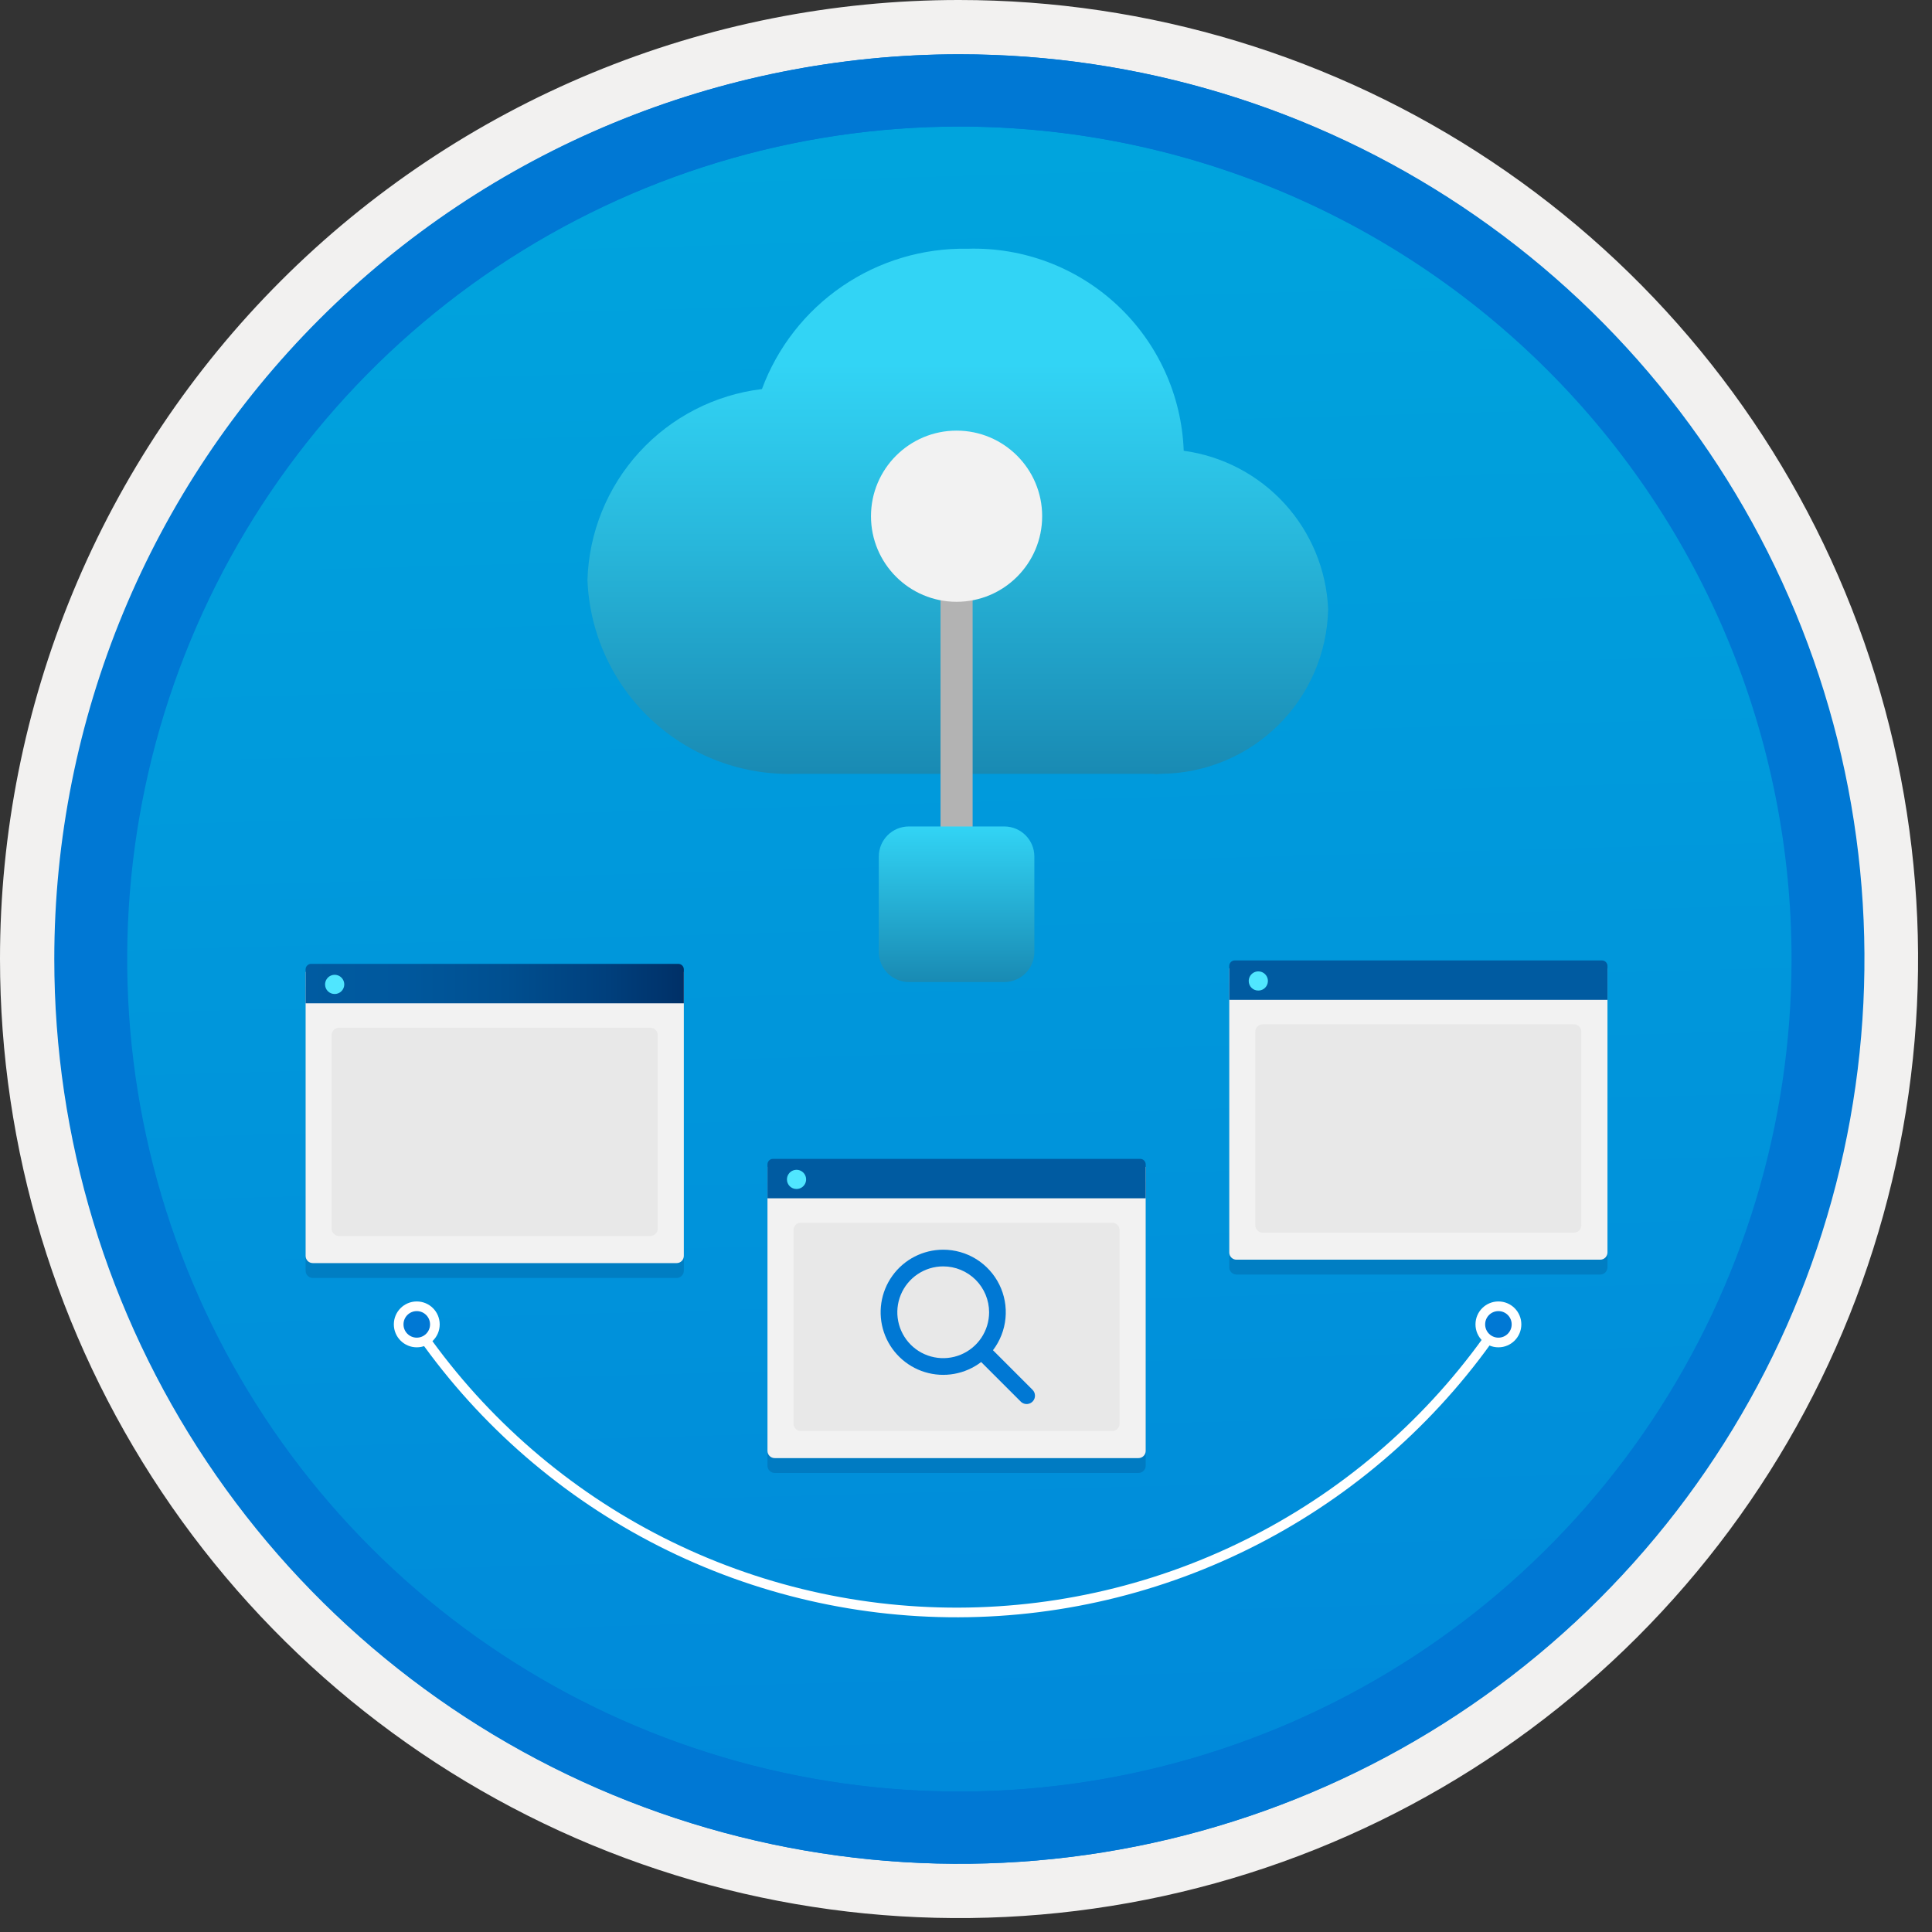 <svg width="100" height="100" viewBox="0 0 100 100" fill="none" xmlns="http://www.w3.org/2000/svg">
<rect x="0" y="0" width="100" height="100" fill="#333333" stroke="none"/>
<g clip-path="url(#clip0_445_1313)">
<path d="M49.64 96.45C40.382 96.45 31.332 93.705 23.634 88.561C15.936 83.418 9.936 76.107 6.393 67.553C2.85 59 1.923 49.588 3.73 40.508C5.536 31.428 9.994 23.087 16.54 16.54C23.087 9.994 31.428 5.536 40.508 3.729C49.588 1.923 59 2.85 67.553 6.393C76.107 9.936 83.418 15.936 88.561 23.634C93.705 31.332 96.45 40.382 96.45 49.64C96.451 55.787 95.24 61.874 92.888 67.554C90.535 73.233 87.088 78.394 82.741 82.741C78.394 87.087 73.234 90.535 67.554 92.888C61.875 95.24 55.787 96.45 49.64 96.45Z" fill="url(#paint0_linear_445_1313)"/>
<path fill-rule="evenodd" clip-rule="evenodd" d="M95.54 49.64C95.54 58.718 92.848 67.593 87.805 75.141C82.761 82.689 75.592 88.572 67.205 92.046C58.818 95.52 49.589 96.429 40.685 94.658C31.782 92.887 23.603 88.515 17.184 82.096C10.765 75.677 6.393 67.498 4.622 58.595C2.851 49.691 3.76 40.462 7.234 32.075C10.708 23.688 16.591 16.519 24.139 11.476C31.688 6.432 40.562 3.74 49.64 3.74C55.668 3.74 61.636 4.927 67.205 7.234C72.774 9.541 77.834 12.921 82.096 17.184C86.359 21.446 89.739 26.506 92.046 32.075C94.353 37.644 95.54 43.612 95.54 49.64ZM49.64 3.62732e-07C59.458 3.62732e-07 69.055 2.911 77.219 8.366C85.382 13.82 91.744 21.573 95.501 30.644C99.258 39.714 100.242 49.695 98.326 59.324C96.411 68.954 91.683 77.799 84.741 84.741C77.799 91.683 68.954 96.411 59.324 98.326C49.695 100.242 39.714 99.258 30.644 95.501C21.573 91.744 13.82 85.382 8.366 77.219C2.911 69.055 3.62732e-07 59.458 3.62732e-07 49.64C-0.001 43.121 1.283 36.666 3.777 30.643C6.271 24.62 9.928 19.147 14.537 14.537C19.147 9.928 24.62 6.271 30.643 3.777C36.666 1.283 43.121 -0.001 49.64 3.62732e-07Z" fill="#F2F1F0"/>
<path fill-rule="evenodd" clip-rule="evenodd" d="M92.73 49.64C92.73 58.163 90.202 66.493 85.468 73.58C80.733 80.666 74.003 86.189 66.129 89.45C58.256 92.711 49.592 93.565 41.233 91.902C32.874 90.24 25.197 86.136 19.17 80.109C13.144 74.083 9.04 66.405 7.378 58.047C5.715 49.688 6.568 41.024 9.83 33.15C13.091 25.277 18.614 18.547 25.7 13.812C32.786 9.077 41.117 6.55 49.64 6.55C55.298 6.55 60.902 7.664 66.13 9.829C71.358 11.995 76.108 15.169 80.11 19.17C84.111 23.171 87.285 27.922 89.45 33.15C91.616 38.378 92.73 43.981 92.73 49.64ZM49.64 2.81C58.902 2.81 67.956 5.557 75.657 10.702C83.358 15.848 89.36 23.162 92.905 31.719C96.449 40.276 97.377 49.692 95.57 58.776C93.763 67.86 89.303 76.205 82.753 82.754C76.204 89.303 67.86 93.763 58.776 95.57C49.691 97.377 40.276 96.45 31.718 92.905C23.161 89.361 15.848 83.359 10.702 75.657C5.556 67.956 2.81 58.902 2.81 49.64C2.811 37.22 7.745 25.31 16.527 16.528C25.309 7.745 37.22 2.811 49.64 2.81V2.81Z" fill="#0078D4"/>
<path fill-rule="evenodd" clip-rule="evenodd" d="M92.764 49.64C92.764 58.163 90.237 66.493 85.502 73.58C80.767 80.666 74.037 86.189 66.164 89.45C58.29 92.711 49.626 93.565 41.267 91.902C32.909 90.24 25.231 86.136 19.204 80.109C13.178 74.083 9.074 66.405 7.412 58.047C5.749 49.688 6.602 41.024 9.864 33.15C13.125 25.277 18.648 18.547 25.734 13.812C32.82 9.077 41.151 6.55 49.674 6.55C55.333 6.55 60.936 7.664 66.164 9.829C71.392 11.995 76.142 15.169 80.144 19.17C84.145 23.171 87.319 27.922 89.484 33.15C91.65 38.378 92.764 43.981 92.764 49.64ZM49.674 2.81C58.936 2.81 67.99 5.557 75.691 10.702C83.392 15.848 89.395 23.162 92.939 31.719C96.484 40.276 97.411 49.692 95.604 58.776C93.797 67.86 89.337 76.205 82.788 82.754C76.238 89.303 67.894 93.763 58.81 95.57C49.726 97.377 40.31 96.45 31.753 92.905C23.196 89.361 15.882 83.359 10.736 75.657C5.59 67.956 2.844 58.902 2.844 49.64C2.845 37.22 7.779 25.31 16.561 16.528C25.343 7.745 37.254 2.811 49.674 2.81V2.81Z" fill="#0078D4"/>
<path opacity="0.2" d="M16.192 66.147H35.022C35.121 66.147 35.216 66.107 35.286 66.037C35.356 65.967 35.395 65.873 35.395 65.774V51.072H15.818V65.774C15.819 65.873 15.858 65.967 15.928 66.037C15.998 66.107 16.093 66.147 16.192 66.147Z" fill="#003067"/>
<path d="M16.192 65.378H35.022C35.121 65.378 35.216 65.339 35.286 65.269C35.356 65.199 35.395 65.104 35.395 65.005V50.304H15.818V65.005C15.819 65.104 15.858 65.199 15.928 65.269C15.998 65.339 16.093 65.378 16.192 65.378Z" fill="#F2F2F2"/>
<path d="M15.818 51.931H35.395V50.176C35.395 50.138 35.388 50.101 35.374 50.066C35.359 50.032 35.338 50 35.312 49.973C35.285 49.947 35.254 49.926 35.219 49.911C35.184 49.897 35.147 49.89 35.109 49.89H16.105C16.067 49.89 16.03 49.897 15.995 49.911C15.96 49.926 15.929 49.947 15.902 49.973C15.875 50 15.854 50.032 15.84 50.066C15.826 50.101 15.818 50.138 15.818 50.176V51.931Z" fill="url(#paint1_linear_445_1313)"/>
<path d="M17.324 51.449C17.422 51.448 17.518 51.419 17.6 51.364C17.681 51.309 17.744 51.231 17.782 51.141C17.819 51.05 17.829 50.95 17.809 50.854C17.79 50.758 17.742 50.669 17.672 50.6C17.603 50.531 17.514 50.484 17.418 50.465C17.322 50.446 17.222 50.456 17.131 50.494C17.041 50.532 16.963 50.596 16.909 50.678C16.855 50.76 16.826 50.856 16.826 50.954C16.826 51.019 16.838 51.084 16.863 51.145C16.888 51.205 16.925 51.26 16.971 51.306C17.018 51.352 17.073 51.388 17.133 51.413C17.194 51.437 17.259 51.45 17.324 51.449Z" fill="#50E6FF"/>
<path d="M33.66 53.194H17.55C17.338 53.194 17.166 53.366 17.166 53.578V63.593C17.166 63.805 17.338 63.977 17.55 63.977H33.66C33.872 63.977 34.044 63.805 34.044 63.593V53.578C34.044 53.366 33.872 53.194 33.66 53.194Z" fill="#E8E8E8"/>
<path opacity="0.2" d="M40.097 76.24H58.928C59.026 76.24 59.121 76.2 59.191 76.13C59.261 76.06 59.301 75.966 59.301 75.867V61.165H39.724V75.867C39.724 75.966 39.764 76.06 39.834 76.13C39.904 76.2 39.998 76.24 40.097 76.24Z" fill="#003067"/>
<path d="M40.097 75.471H58.928C59.026 75.471 59.121 75.432 59.191 75.362C59.261 75.292 59.301 75.197 59.301 75.098V60.397H39.724V75.098C39.724 75.197 39.764 75.292 39.834 75.362C39.904 75.432 39.998 75.471 40.097 75.471Z" fill="#F2F2F2"/>
<path d="M39.724 62.024H59.301V60.269C59.301 60.231 59.293 60.194 59.279 60.159C59.265 60.125 59.244 60.093 59.217 60.066C59.19 60.04 59.159 60.019 59.124 60.004C59.089 59.99 59.052 59.983 59.014 59.983H40.01C39.972 59.983 39.935 59.99 39.9 60.004C39.865 60.019 39.834 60.04 39.807 60.066C39.781 60.093 39.76 60.125 39.745 60.159C39.731 60.194 39.724 60.231 39.724 60.269L39.724 62.024Z" fill="url(#paint2_linear_445_1313)"/>
<path d="M41.23 61.541C41.328 61.541 41.424 61.512 41.505 61.457C41.587 61.402 41.65 61.325 41.687 61.234C41.725 61.143 41.734 61.043 41.715 60.947C41.695 60.851 41.648 60.762 41.578 60.693C41.508 60.624 41.42 60.577 41.324 60.558C41.227 60.539 41.127 60.55 41.037 60.587C40.946 60.625 40.869 60.689 40.815 60.771C40.76 60.853 40.732 60.949 40.732 61.047C40.731 61.112 40.744 61.177 40.769 61.237C40.794 61.298 40.83 61.353 40.877 61.399C40.923 61.445 40.978 61.481 41.039 61.506C41.099 61.53 41.164 61.542 41.23 61.541Z" fill="#50E6FF"/>
<path d="M57.566 63.287H41.455C41.243 63.287 41.071 63.459 41.071 63.671V73.686C41.071 73.898 41.243 74.07 41.455 74.07H57.566C57.778 74.07 57.95 73.898 57.95 73.686V63.671C57.95 63.459 57.778 63.287 57.566 63.287Z" fill="#E8E8E8"/>
<path d="M48.82 64.684C49.424 64.684 50.016 64.853 50.529 65.171C51.041 65.49 51.455 65.945 51.723 66.486C51.991 67.027 52.102 67.632 52.044 68.233C51.986 68.834 51.762 69.407 51.396 69.887L53.444 71.936C53.522 72.014 53.567 72.118 53.57 72.228C53.574 72.338 53.535 72.445 53.463 72.527C53.39 72.609 53.289 72.661 53.179 72.671C53.07 72.682 52.961 72.65 52.874 72.583L52.834 72.547L50.785 70.499C50.376 70.81 49.898 71.02 49.392 71.111C48.886 71.202 48.365 71.171 47.873 71.02C47.382 70.87 46.933 70.605 46.564 70.246C46.195 69.888 45.916 69.447 45.752 68.96C45.587 68.472 45.541 67.953 45.617 67.444C45.693 66.936 45.889 66.452 46.189 66.035C46.489 65.617 46.884 65.276 47.342 65.041C47.799 64.807 48.306 64.684 48.82 64.684ZM48.82 65.548C48.351 65.548 47.891 65.687 47.501 65.948C47.11 66.209 46.806 66.58 46.626 67.014C46.446 67.448 46.399 67.926 46.491 68.386C46.583 68.847 46.809 69.27 47.141 69.603C47.473 69.935 47.896 70.161 48.357 70.252C48.818 70.344 49.295 70.297 49.729 70.117C50.163 69.938 50.534 69.633 50.795 69.243C51.056 68.852 51.196 68.393 51.196 67.923C51.196 67.611 51.134 67.302 51.015 67.014C50.895 66.726 50.72 66.464 50.5 66.243C50.279 66.023 50.017 65.848 49.729 65.729C49.441 65.609 49.132 65.548 48.82 65.548Z" fill="#0078D4"/>
<path opacity="0.2" d="M63.999 65.97H82.829C82.928 65.969 83.023 65.93 83.093 65.86C83.163 65.79 83.202 65.695 83.203 65.596V50.895H63.626V65.596C63.626 65.695 63.665 65.79 63.735 65.86C63.805 65.93 63.9 65.969 63.999 65.97Z" fill="#003067"/>
<path d="M63.999 65.201H82.829C82.928 65.201 83.023 65.161 83.093 65.091C83.163 65.021 83.202 64.927 83.203 64.828V50.126H63.626V64.828C63.626 64.927 63.665 65.021 63.735 65.091C63.805 65.161 63.9 65.201 63.999 65.201Z" fill="#F2F2F2"/>
<path d="M63.626 51.753H83.203V49.999C83.203 49.961 83.195 49.924 83.181 49.889C83.167 49.854 83.145 49.822 83.119 49.796C83.092 49.769 83.061 49.748 83.026 49.734C82.991 49.72 82.954 49.712 82.916 49.712H63.912C63.874 49.712 63.837 49.72 63.802 49.734C63.767 49.748 63.736 49.769 63.709 49.796C63.682 49.822 63.661 49.854 63.647 49.889C63.633 49.924 63.625 49.961 63.626 49.999V51.753Z" fill="url(#paint3_linear_445_1313)"/>
<path d="M65.132 51.271C65.23 51.271 65.326 51.241 65.407 51.187C65.489 51.132 65.552 51.054 65.589 50.963C65.626 50.873 65.636 50.773 65.617 50.676C65.597 50.58 65.549 50.492 65.48 50.423C65.41 50.354 65.322 50.307 65.225 50.288C65.129 50.269 65.029 50.279 64.939 50.317C64.848 50.355 64.771 50.419 64.717 50.5C64.662 50.582 64.633 50.678 64.634 50.776C64.633 50.842 64.646 50.907 64.671 50.967C64.695 51.028 64.732 51.082 64.779 51.129C64.825 51.175 64.88 51.211 64.941 51.235C65.001 51.26 65.066 51.272 65.132 51.271Z" fill="#50E6FF"/>
<path d="M81.467 53.017H65.357C65.145 53.017 64.973 53.189 64.973 53.401V63.416C64.973 63.628 65.145 63.8 65.357 63.8H81.467C81.679 63.8 81.851 63.628 81.851 63.416V53.401C81.851 53.189 81.679 53.017 81.467 53.017Z" fill="#E8E8E8"/>
<path d="M68.745 31.532C68.659 29.506 67.863 27.574 66.496 26.075C65.129 24.576 63.279 23.605 61.269 23.332C61.164 20.466 59.929 17.758 57.834 15.799C55.739 13.839 52.954 12.788 50.087 12.875C47.778 12.832 45.513 13.508 43.605 14.809C41.697 16.11 40.241 17.972 39.438 20.138C36.999 20.432 34.747 21.591 33.09 23.404C31.433 25.218 30.481 27.565 30.407 30.02C30.513 32.781 31.709 35.388 33.733 37.268C35.757 39.149 38.444 40.15 41.206 40.052H59.629C59.785 40.074 59.943 40.074 60.098 40.052C62.364 40.036 64.535 39.137 66.15 37.547C67.764 35.956 68.695 33.798 68.745 31.532Z" fill="url(#paint4_linear_445_1313)"/>
<path d="M50.343 30.702H48.682V43.886H50.343V30.702Z" fill="#B3B3B3"/>
<path d="M49.512 31.149C51.959 31.149 53.942 29.166 53.942 26.719C53.942 24.272 51.959 22.289 49.512 22.289C47.066 22.289 45.082 24.272 45.082 26.719C45.082 29.166 47.066 31.149 49.512 31.149Z" fill="#F2F2F2"/>
<path d="M51.983 42.778H47.042C46.183 42.778 45.487 43.474 45.487 44.333V49.275C45.487 50.133 46.183 50.829 47.042 50.829H51.983C52.842 50.829 53.538 50.133 53.538 49.275V44.333C53.538 43.474 52.842 42.778 51.983 42.778Z" fill="url(#paint5_linear_445_1313)"/>
<path d="M77.558 68.55C74.47 73.128 70.308 76.881 65.435 79.48C60.563 82.079 55.128 83.446 49.606 83.461C44.083 83.477 38.641 82.14 33.755 79.567C28.868 76.995 24.685 73.265 21.572 68.704" stroke="white" stroke-width="0.5" stroke-miterlimit="10"/>
<path d="M77.558 69.487C78.075 69.487 78.494 69.067 78.494 68.55C78.494 68.032 78.075 67.613 77.558 67.613C77.04 67.613 76.621 68.032 76.621 68.55C76.621 69.067 77.04 69.487 77.558 69.487Z" fill="#0078D4" stroke="white" stroke-width="0.5" stroke-miterlimit="10"/>
<path d="M21.572 69.487C22.089 69.487 22.509 69.067 22.509 68.55C22.509 68.032 22.089 67.613 21.572 67.613C21.054 67.613 20.635 68.032 20.635 68.55C20.635 69.067 21.054 69.487 21.572 69.487Z" fill="#0078D4" stroke="white" stroke-width="0.5" stroke-miterlimit="10"/>
</g>
<defs>
<linearGradient id="paint0_linear_445_1313" x1="47.87" y1="-15.153" x2="51.852" y2="130.615" gradientUnits="userSpaceOnUse">
<stop stop-color="#00ABDE"/>
<stop offset="1" stop-color="#007ED8"/>
</linearGradient>
<linearGradient id="paint1_linear_445_1313" x1="15.818" y1="50.91" x2="35.43" y2="50.91" gradientUnits="userSpaceOnUse">
<stop stop-color="#005BA1"/>
<stop offset="0.26" stop-color="#00589D"/>
<stop offset="0.53" stop-color="#004F90"/>
<stop offset="0.8" stop-color="#003F7C"/>
<stop offset="1" stop-color="#003067"/>
</linearGradient>
<linearGradient id="paint2_linear_445_1313" x1="817.397" y1="184.495" x2="1201.34" y2="184.495" gradientUnits="userSpaceOnUse">
<stop stop-color="#005BA1"/>
<stop offset="0.26" stop-color="#00589D"/>
<stop offset="0.53" stop-color="#004F90"/>
<stop offset="0.8" stop-color="#003F7C"/>
<stop offset="1" stop-color="#003067"/>
</linearGradient>
<linearGradient id="paint3_linear_445_1313" x1="1309.22" y1="153.263" x2="1693.17" y2="153.263" gradientUnits="userSpaceOnUse">
<stop stop-color="#005BA1"/>
<stop offset="0.26" stop-color="#00589D"/>
<stop offset="0.53" stop-color="#004F90"/>
<stop offset="0.8" stop-color="#003F7C"/>
<stop offset="1" stop-color="#003067"/>
</linearGradient>
<linearGradient id="paint4_linear_445_1313" x1="49.576" y1="40.069" x2="49.576" y2="12.87" gradientUnits="userSpaceOnUse">
<stop stop-color="#198AB3"/>
<stop offset="0.44" stop-color="#28B7DB"/>
<stop offset="0.78" stop-color="#32D4F5"/>
</linearGradient>
<linearGradient id="paint5_linear_445_1313" x1="49.512" y1="50.829" x2="49.512" y2="42.778" gradientUnits="userSpaceOnUse">
<stop stop-color="#198AB3"/>
<stop offset="1" stop-color="#32D4F5"/>
</linearGradient>
<clipPath id="clip0_445_1313">
<rect width="99.28" height="99.28" fill="white"/>
</clipPath>
</defs>
</svg>
